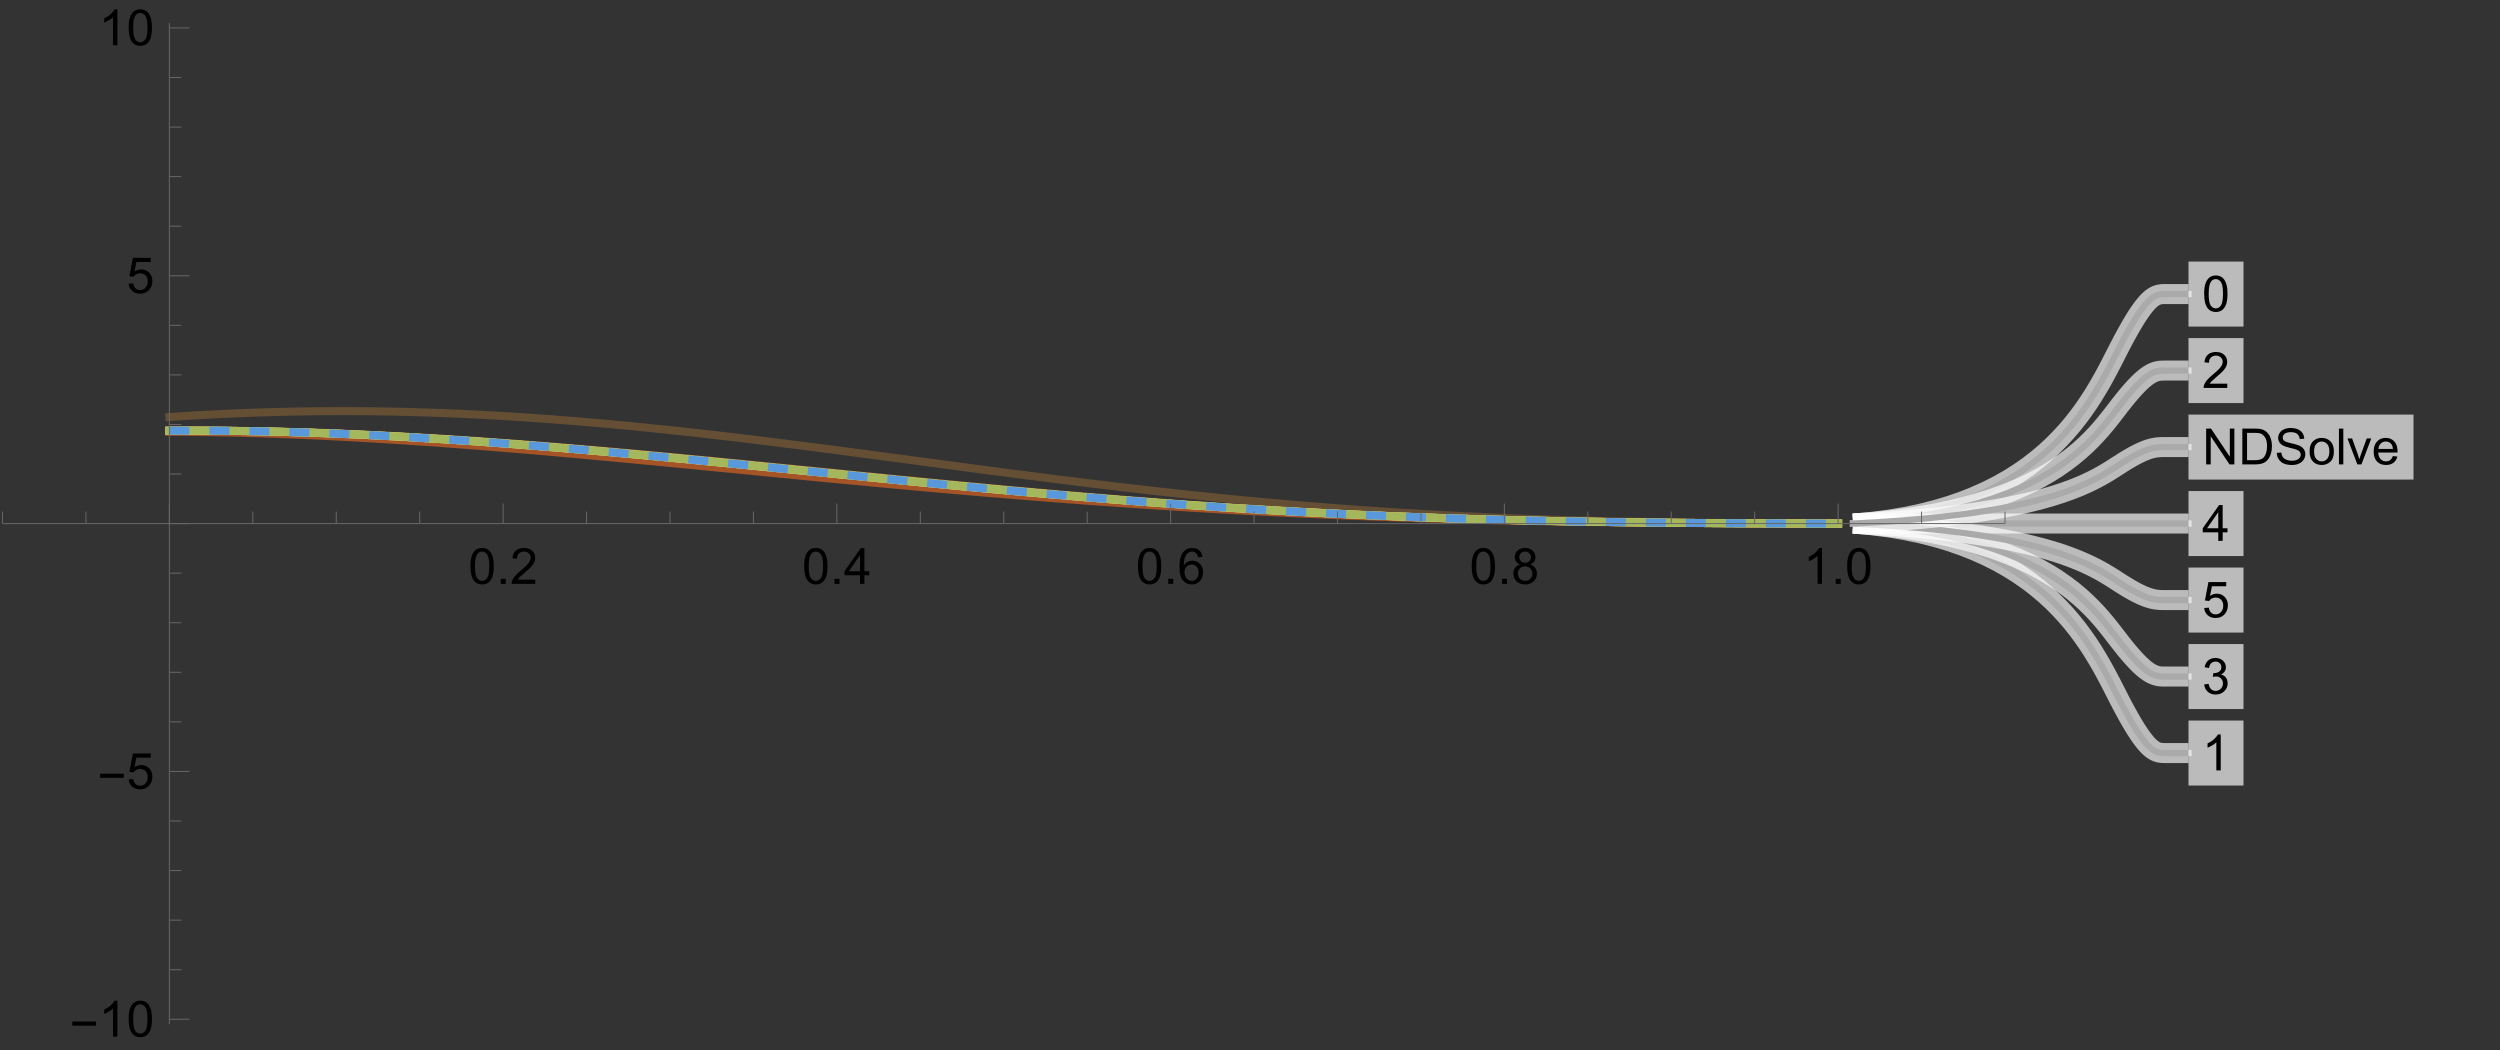 <?xml version="1.0" encoding="UTF-8"?>
<svg xmlns="http://www.w3.org/2000/svg" xmlns:xlink="http://www.w3.org/1999/xlink" width="500pt" height="210pt" viewBox="0 0 500 210" version="1.1">
<rect x="0" y="0" width="500" height="210" fill="#333333" stroke="none"/>
<defs>
<g>
<symbol overflow="visible" id="glyph0-0">
<path style="stroke:none;" d="M 1.25 0 L 1.25 -6.25 L 6.25 -6.25 L 6.25 0 Z M 1.406 -0.156 L 6.094 -0.156 L 6.094 -6.094 L 1.406 -6.094 Z M 1.406 -0.156 "/>
</symbol>
<symbol overflow="visible" id="glyph0-1">
<path style="stroke:none;" d="M 0.414 -3.531 C 0.41 -4.375 0.496 -5.055 0.676 -5.574 C 0.848 -6.086 1.109 -6.484 1.453 -6.766 C 1.797 -7.043 2.227 -7.184 2.75 -7.188 C 3.129 -7.184 3.465 -7.105 3.758 -6.953 C 4.047 -6.797 4.289 -6.574 4.477 -6.285 C 4.664 -5.992 4.812 -5.637 4.922 -5.223 C 5.027 -4.801 5.078 -4.238 5.082 -3.531 C 5.078 -2.688 4.992 -2.008 4.824 -1.496 C 4.648 -0.977 4.391 -0.578 4.051 -0.301 C 3.703 -0.02 3.27 0.117 2.75 0.121 C 2.055 0.117 1.516 -0.129 1.125 -0.621 C 0.648 -1.215 0.41 -2.184 0.414 -3.531 Z M 1.32 -3.531 C 1.316 -2.355 1.453 -1.574 1.73 -1.184 C 2.004 -0.793 2.344 -0.598 2.75 -0.602 C 3.148 -0.598 3.488 -0.793 3.766 -1.188 C 4.039 -1.574 4.176 -2.355 4.18 -3.531 C 4.176 -4.707 4.039 -5.488 3.766 -5.879 C 3.488 -6.262 3.145 -6.457 2.738 -6.461 C 2.332 -6.457 2.012 -6.285 1.773 -5.949 C 1.469 -5.508 1.316 -4.703 1.32 -3.531 Z M 1.32 -3.531 "/>
</symbol>
<symbol overflow="visible" id="glyph0-2">
<path style="stroke:none;" d="M 3.727 0 L 2.848 0 L 2.848 -5.602 C 2.637 -5.398 2.359 -5.195 2.016 -4.992 C 1.672 -4.789 1.363 -4.637 1.09 -4.543 L 1.09 -5.391 C 1.582 -5.621 2.012 -5.898 2.379 -6.23 C 2.746 -6.555 3.004 -6.875 3.16 -7.188 L 3.727 -7.188 Z M 3.727 0 "/>
</symbol>
<symbol overflow="visible" id="glyph0-3">
<path style="stroke:none;" d="M 5.035 -0.844 L 5.035 0 L 0.305 0 C 0.297 -0.211 0.328 -0.414 0.406 -0.609 C 0.523 -0.93 0.719 -1.246 0.984 -1.562 C 1.25 -1.871 1.633 -2.234 2.133 -2.648 C 2.91 -3.285 3.434 -3.789 3.711 -4.164 C 3.98 -4.535 4.117 -4.887 4.121 -5.219 C 4.117 -5.566 3.992 -5.859 3.746 -6.102 C 3.496 -6.336 3.172 -6.457 2.773 -6.461 C 2.348 -6.457 2.012 -6.328 1.758 -6.078 C 1.504 -5.82 1.375 -5.469 1.371 -5.023 L 0.469 -5.117 C 0.531 -5.789 0.762 -6.305 1.168 -6.656 C 1.566 -7.008 2.109 -7.184 2.793 -7.188 C 3.477 -7.184 4.02 -6.992 4.422 -6.617 C 4.82 -6.234 5.02 -5.762 5.023 -5.199 C 5.02 -4.91 4.961 -4.629 4.848 -4.355 C 4.727 -4.074 4.535 -3.785 4.266 -3.48 C 3.992 -3.176 3.539 -2.754 2.91 -2.223 C 2.383 -1.777 2.043 -1.477 1.895 -1.32 C 1.742 -1.16 1.621 -1.004 1.523 -0.844 Z M 5.035 -0.844 "/>
</symbol>
<symbol overflow="visible" id="glyph0-4">
<path style="stroke:none;" d="M 0.422 -1.891 L 1.301 -2.008 C 1.398 -1.508 1.566 -1.148 1.812 -0.93 C 2.055 -0.707 2.352 -0.598 2.699 -0.602 C 3.109 -0.598 3.457 -0.742 3.746 -1.031 C 4.027 -1.316 4.172 -1.668 4.176 -2.094 C 4.172 -2.492 4.039 -2.828 3.777 -3.094 C 3.512 -3.355 3.176 -3.484 2.773 -3.488 C 2.602 -3.484 2.395 -3.453 2.152 -3.391 L 2.25 -4.16 C 2.309 -4.152 2.355 -4.148 2.395 -4.152 C 2.766 -4.148 3.102 -4.246 3.402 -4.445 C 3.699 -4.637 3.848 -4.938 3.852 -5.348 C 3.848 -5.668 3.738 -5.934 3.523 -6.148 C 3.305 -6.355 3.023 -6.461 2.68 -6.465 C 2.336 -6.461 2.051 -6.355 1.824 -6.141 C 1.594 -5.926 1.449 -5.602 1.387 -5.176 L 0.508 -5.332 C 0.613 -5.918 0.855 -6.371 1.238 -6.699 C 1.617 -7.02 2.094 -7.184 2.66 -7.188 C 3.051 -7.184 3.41 -7.098 3.738 -6.934 C 4.066 -6.762 4.316 -6.535 4.496 -6.25 C 4.668 -5.957 4.758 -5.648 4.758 -5.328 C 4.758 -5.016 4.672 -4.734 4.508 -4.48 C 4.336 -4.227 4.09 -4.027 3.77 -3.879 C 4.191 -3.777 4.523 -3.574 4.758 -3.27 C 4.992 -2.961 5.109 -2.574 5.109 -2.113 C 5.109 -1.484 4.879 -0.953 4.426 -0.523 C 3.965 -0.086 3.391 0.129 2.695 0.129 C 2.066 0.129 1.543 -0.059 1.129 -0.434 C 0.711 -0.809 0.477 -1.293 0.422 -1.891 Z M 0.422 -1.891 "/>
</symbol>
<symbol overflow="visible" id="glyph0-5">
<path style="stroke:none;" d="M 3.234 0 L 3.234 -1.715 L 0.129 -1.715 L 0.129 -2.52 L 3.395 -7.16 L 4.113 -7.16 L 4.113 -2.52 L 5.078 -2.52 L 5.078 -1.715 L 4.113 -1.715 L 4.113 0 Z M 3.234 -2.52 L 3.234 -5.746 L 0.992 -2.52 Z M 3.234 -2.52 "/>
</symbol>
<symbol overflow="visible" id="glyph0-6">
<path style="stroke:none;" d="M 0.414 -1.875 L 1.34 -1.953 C 1.406 -1.5 1.562 -1.164 1.812 -0.941 C 2.059 -0.711 2.359 -0.598 2.715 -0.602 C 3.137 -0.598 3.496 -0.758 3.789 -1.078 C 4.082 -1.398 4.23 -1.82 4.23 -2.348 C 4.23 -2.848 4.086 -3.242 3.805 -3.535 C 3.52 -3.82 3.152 -3.965 2.699 -3.969 C 2.414 -3.965 2.16 -3.902 1.934 -3.777 C 1.707 -3.648 1.527 -3.48 1.398 -3.277 L 0.57 -3.383 L 1.266 -7.062 L 4.824 -7.062 L 4.824 -6.223 L 1.969 -6.223 L 1.582 -4.297 C 2.012 -4.594 2.461 -4.746 2.934 -4.746 C 3.555 -4.746 4.082 -4.527 4.516 -4.098 C 4.941 -3.66 5.156 -3.105 5.16 -2.426 C 5.156 -1.777 4.969 -1.215 4.594 -0.746 C 4.133 -0.168 3.504 0.117 2.715 0.121 C 2.059 0.117 1.527 -0.062 1.121 -0.426 C 0.707 -0.789 0.473 -1.273 0.414 -1.875 Z M 0.414 -1.875 "/>
</symbol>
<symbol overflow="visible" id="glyph0-7">
<path style="stroke:none;" d="M 0.762 0 L 0.762 -7.16 L 1.734 -7.16 L 5.492 -1.539 L 5.492 -7.16 L 6.402 -7.16 L 6.402 0 L 5.43 0 L 1.672 -5.625 L 1.672 0 Z M 0.762 0 "/>
</symbol>
<symbol overflow="visible" id="glyph0-8">
<path style="stroke:none;" d="M 0.773 0 L 0.773 -7.16 L 3.238 -7.16 C 3.793 -7.16 4.219 -7.125 4.512 -7.055 C 4.922 -6.961 5.27 -6.789 5.562 -6.543 C 5.938 -6.223 6.223 -5.816 6.41 -5.32 C 6.598 -4.82 6.691 -4.25 6.691 -3.617 C 6.691 -3.07 6.625 -2.59 6.5 -2.172 C 6.367 -1.75 6.207 -1.402 6.012 -1.129 C 5.812 -0.852 5.594 -0.637 5.359 -0.48 C 5.121 -0.324 4.836 -0.203 4.504 -0.121 C 4.168 -0.039 3.785 0 3.355 0 Z M 1.719 -0.844 L 3.246 -0.844 C 3.719 -0.844 4.09 -0.887 4.359 -0.977 C 4.625 -1.062 4.836 -1.188 5 -1.348 C 5.219 -1.57 5.395 -1.871 5.523 -2.254 C 5.648 -2.633 5.711 -3.094 5.715 -3.633 C 5.711 -4.383 5.59 -4.957 5.344 -5.359 C 5.098 -5.758 4.797 -6.027 4.449 -6.168 C 4.191 -6.262 3.785 -6.309 3.223 -6.312 L 1.719 -6.312 Z M 1.719 -0.844 "/>
</symbol>
<symbol overflow="visible" id="glyph0-9">
<path style="stroke:none;" d="M 0.449 -2.301 L 1.344 -2.379 C 1.383 -2.02 1.48 -1.723 1.637 -1.496 C 1.789 -1.262 2.031 -1.078 2.359 -0.938 C 2.684 -0.797 3.051 -0.727 3.457 -0.727 C 3.816 -0.727 4.133 -0.777 4.414 -0.887 C 4.688 -0.992 4.895 -1.141 5.031 -1.332 C 5.164 -1.516 5.23 -1.723 5.234 -1.945 C 5.23 -2.168 5.168 -2.363 5.039 -2.531 C 4.906 -2.699 4.691 -2.84 4.395 -2.953 C 4.199 -3.027 3.773 -3.141 3.117 -3.301 C 2.461 -3.457 2 -3.609 1.738 -3.75 C 1.395 -3.93 1.141 -4.152 0.973 -4.418 C 0.805 -4.684 0.719 -4.98 0.723 -5.309 C 0.719 -5.668 0.824 -6.004 1.031 -6.32 C 1.234 -6.633 1.531 -6.871 1.93 -7.035 C 2.32 -7.195 2.758 -7.277 3.242 -7.281 C 3.77 -7.277 4.238 -7.191 4.645 -7.023 C 5.047 -6.852 5.359 -6.602 5.582 -6.27 C 5.797 -5.938 5.914 -5.559 5.934 -5.141 L 5.023 -5.074 C 4.973 -5.527 4.809 -5.867 4.527 -6.098 C 4.242 -6.328 3.828 -6.445 3.281 -6.445 C 2.707 -6.445 2.289 -6.34 2.027 -6.129 C 1.766 -5.918 1.633 -5.664 1.637 -5.371 C 1.633 -5.109 1.727 -4.898 1.914 -4.738 C 2.094 -4.57 2.57 -4.398 3.34 -4.227 C 4.109 -4.047 4.637 -3.895 4.926 -3.77 C 5.34 -3.574 5.648 -3.332 5.848 -3.039 C 6.047 -2.742 6.145 -2.402 6.148 -2.023 C 6.145 -1.637 6.035 -1.277 5.82 -0.945 C 5.598 -0.605 5.285 -0.344 4.879 -0.16 C 4.469 0.027 4.008 0.117 3.5 0.121 C 2.852 0.117 2.309 0.027 1.871 -0.16 C 1.43 -0.348 1.086 -0.633 0.84 -1.012 C 0.59 -1.391 0.461 -1.82 0.449 -2.301 Z M 0.449 -2.301 "/>
</symbol>
<symbol overflow="visible" id="glyph0-10">
<path style="stroke:none;" d="M 0.332 -2.594 C 0.328 -3.551 0.594 -4.262 1.133 -4.727 C 1.574 -5.109 2.121 -5.301 2.766 -5.305 C 3.477 -5.301 4.059 -5.066 4.512 -4.602 C 4.965 -4.133 5.191 -3.488 5.191 -2.668 C 5.191 -1.996 5.09 -1.473 4.891 -1.09 C 4.688 -0.707 4.395 -0.41 4.016 -0.199 C 3.629 0.012 3.215 0.117 2.766 0.117 C 2.039 0.117 1.449 -0.113 1.004 -0.582 C 0.551 -1.043 0.328 -1.715 0.332 -2.594 Z M 1.234 -2.594 C 1.23 -1.926 1.375 -1.43 1.668 -1.102 C 1.957 -0.77 2.324 -0.602 2.766 -0.605 C 3.199 -0.602 3.559 -0.77 3.852 -1.102 C 4.141 -1.434 4.289 -1.938 4.289 -2.621 C 4.289 -3.262 4.141 -3.75 3.852 -4.078 C 3.555 -4.406 3.195 -4.57 2.766 -4.574 C 2.324 -4.57 1.957 -4.406 1.668 -4.082 C 1.375 -3.75 1.23 -3.254 1.234 -2.594 Z M 1.234 -2.594 "/>
</symbol>
<symbol overflow="visible" id="glyph0-11">
<path style="stroke:none;" d="M 0.641 0 L 0.641 -7.16 L 1.52 -7.16 L 1.52 0 Z M 0.641 0 "/>
</symbol>
<symbol overflow="visible" id="glyph0-12">
<path style="stroke:none;" d="M 2.102 0 L 0.129 -5.188 L 1.055 -5.188 L 2.168 -2.082 C 2.285 -1.742 2.395 -1.395 2.5 -1.035 C 2.574 -1.305 2.684 -1.633 2.828 -2.023 L 3.98 -5.188 L 4.883 -5.188 L 2.922 0 Z M 2.102 0 "/>
</symbol>
<symbol overflow="visible" id="glyph0-13">
<path style="stroke:none;" d="M 4.211 -1.672 L 5.117 -1.559 C 4.969 -1.027 4.703 -0.613 4.32 -0.32 C 3.93 -0.027 3.438 0.117 2.836 0.117 C 2.078 0.117 1.477 -0.113 1.031 -0.582 C 0.586 -1.047 0.363 -1.703 0.367 -2.551 C 0.363 -3.418 0.586 -4.098 1.039 -4.582 C 1.484 -5.062 2.07 -5.301 2.789 -5.305 C 3.48 -5.301 4.047 -5.066 4.488 -4.594 C 4.926 -4.121 5.145 -3.457 5.148 -2.602 C 5.145 -2.547 5.141 -2.469 5.141 -2.367 L 1.273 -2.367 C 1.305 -1.797 1.469 -1.359 1.758 -1.059 C 2.047 -0.754 2.406 -0.602 2.844 -0.605 C 3.16 -0.602 3.434 -0.688 3.664 -0.859 C 3.891 -1.027 4.074 -1.297 4.211 -1.672 Z M 1.324 -3.09 L 4.219 -3.09 C 4.18 -3.523 4.066 -3.852 3.887 -4.074 C 3.605 -4.41 3.242 -4.582 2.797 -4.582 C 2.391 -4.582 2.051 -4.445 1.777 -4.176 C 1.5 -3.902 1.352 -3.539 1.324 -3.09 Z M 1.324 -3.09 "/>
</symbol>
<symbol overflow="visible" id="glyph0-14">
<path style="stroke:none;" d="M 0.91 0 L 0.91 -1 L 1.91 -1 L 1.91 0 Z M 0.91 0 "/>
</symbol>
<symbol overflow="visible" id="glyph0-15">
<path style="stroke:none;" d="M 4.977 -5.406 L 4.102 -5.336 C 4.023 -5.68 3.91 -5.93 3.77 -6.09 C 3.527 -6.336 3.234 -6.461 2.891 -6.465 C 2.609 -6.461 2.363 -6.383 2.152 -6.23 C 1.871 -6.027 1.656 -5.734 1.5 -5.348 C 1.34 -4.957 1.254 -4.406 1.25 -3.691 C 1.457 -4.012 1.715 -4.25 2.023 -4.41 C 2.328 -4.562 2.652 -4.641 2.988 -4.645 C 3.574 -4.641 4.07 -4.426 4.484 -3.996 C 4.891 -3.566 5.098 -3.008 5.102 -2.324 C 5.098 -1.875 5 -1.457 4.812 -1.07 C 4.617 -0.684 4.352 -0.387 4.016 -0.184 C 3.672 0.02 3.289 0.117 2.863 0.121 C 2.125 0.117 1.527 -0.148 1.066 -0.688 C 0.605 -1.223 0.375 -2.113 0.375 -3.352 C 0.375 -4.734 0.629 -5.738 1.145 -6.367 C 1.586 -6.91 2.188 -7.184 2.945 -7.188 C 3.504 -7.184 3.965 -7.027 4.328 -6.715 C 4.684 -6.398 4.898 -5.961 4.977 -5.406 Z M 1.387 -2.32 C 1.383 -2.016 1.445 -1.723 1.578 -1.449 C 1.703 -1.168 1.883 -0.957 2.117 -0.816 C 2.344 -0.668 2.59 -0.598 2.848 -0.602 C 3.215 -0.598 3.531 -0.746 3.801 -1.051 C 4.066 -1.348 4.199 -1.754 4.203 -2.27 C 4.199 -2.762 4.07 -3.152 3.809 -3.438 C 3.543 -3.723 3.211 -3.867 2.812 -3.867 C 2.414 -3.867 2.074 -3.723 1.801 -3.438 C 1.52 -3.152 1.383 -2.781 1.387 -2.32 Z M 1.387 -2.32 "/>
</symbol>
<symbol overflow="visible" id="glyph0-16">
<path style="stroke:none;" d="M 1.77 -3.883 C 1.402 -4.012 1.129 -4.203 0.957 -4.453 C 0.777 -4.699 0.691 -4.996 0.695 -5.344 C 0.691 -5.863 0.879 -6.301 1.254 -6.656 C 1.629 -7.008 2.125 -7.184 2.75 -7.188 C 3.371 -7.184 3.875 -7 4.258 -6.641 C 4.637 -6.273 4.828 -5.832 4.828 -5.316 C 4.828 -4.98 4.738 -4.691 4.566 -4.449 C 4.391 -4.199 4.129 -4.012 3.773 -3.883 C 4.211 -3.738 4.543 -3.508 4.777 -3.188 C 5.004 -2.867 5.121 -2.484 5.121 -2.047 C 5.121 -1.43 4.902 -0.918 4.473 -0.504 C 4.035 -0.09 3.469 0.117 2.766 0.121 C 2.055 0.117 1.484 -0.09 1.055 -0.504 C 0.621 -0.922 0.402 -1.441 0.406 -2.07 C 0.402 -2.531 0.52 -2.922 0.758 -3.238 C 0.992 -3.551 1.332 -3.766 1.77 -3.883 Z M 1.594 -5.371 C 1.594 -5.031 1.699 -4.754 1.918 -4.539 C 2.133 -4.324 2.418 -4.219 2.77 -4.219 C 3.105 -4.219 3.383 -4.324 3.602 -4.539 C 3.816 -4.75 3.926 -5.012 3.926 -5.324 C 3.926 -5.641 3.812 -5.91 3.59 -6.133 C 3.367 -6.352 3.09 -6.461 2.758 -6.465 C 2.422 -6.461 2.145 -6.355 1.926 -6.141 C 1.703 -5.926 1.594 -5.668 1.594 -5.371 Z M 1.309 -2.066 C 1.305 -1.812 1.363 -1.57 1.484 -1.34 C 1.602 -1.102 1.781 -0.918 2.016 -0.793 C 2.25 -0.66 2.5 -0.598 2.773 -0.602 C 3.188 -0.598 3.535 -0.73 3.812 -1.004 C 4.082 -1.27 4.219 -1.613 4.223 -2.035 C 4.219 -2.457 4.078 -2.809 3.801 -3.086 C 3.516 -3.359 3.164 -3.496 2.746 -3.5 C 2.328 -3.496 1.984 -3.359 1.715 -3.09 C 1.441 -2.812 1.305 -2.473 1.309 -2.066 Z M 1.309 -2.066 "/>
</symbol>
<symbol overflow="visible" id="glyph1-0">
<path style="stroke:none;" d="M 0.625 0 L 0.625 -8 L 4.375 -8 L 4.375 0 Z M 1.25 -0.625 L 3.75 -0.625 L 3.75 -7.375 L 1.25 -7.375 Z M 1.25 -0.625 "/>
</symbol>
<symbol overflow="visible" id="glyph1-1">
<path style="stroke:none;" d="M 5.289 -2.191 L 0.551 -2.191 L 0.551 -3.012 L 5.289 -3.012 Z M 5.289 -2.191 "/>
</symbol>
</g>
</defs>
<g id="surface216">
<path style="fill:none;stroke-width:1.6;stroke-linecap:square;stroke-linejoin:miter;stroke:rgb(39.681%,31.014%,20.41%);stroke-opacity:1;stroke-miterlimit:3.25;" d="M 33.875 83.406 L 34.078 83.391 L 34.285 83.375 L 34.695 83.348 L 35.512 83.297 L 37.152 83.191 L 37.254 83.188 L 37.355 83.18 L 37.559 83.168 L 37.969 83.141 L 38.789 83.094 L 40.426 83 L 40.535 82.992 L 40.648 82.988 L 40.871 82.977 L 41.312 82.953 L 42.203 82.906 L 43.977 82.816 L 44.09 82.812 L 44.199 82.805 L 44.422 82.793 L 44.863 82.773 L 45.754 82.734 L 47.527 82.656 L 47.633 82.652 L 47.734 82.648 L 48.355 82.625 L 49.188 82.59 L 50.844 82.531 L 50.949 82.527 L 51.051 82.523 L 51.258 82.516 L 51.672 82.504 L 52.5 82.477 L 54.16 82.426 L 54.262 82.422 L 54.363 82.422 L 54.566 82.414 L 54.973 82.402 L 55.785 82.383 L 55.887 82.379 L 55.988 82.379 L 56.191 82.375 L 56.598 82.363 L 57.41 82.344 L 57.512 82.344 L 57.613 82.34 L 59.035 82.312 L 59.137 82.312 L 59.238 82.309 L 59.848 82.297 L 60.66 82.285 L 60.77 82.285 L 60.883 82.281 L 61.102 82.277 L 61.543 82.273 L 61.652 82.27 L 61.762 82.27 L 61.984 82.266 L 62.426 82.262 L 62.535 82.262 L 62.645 82.258 L 62.863 82.258 L 63.305 82.25 L 63.527 82.25 L 63.746 82.246 L 64.188 82.242 L 64.406 82.242 L 64.629 82.238 L 65.07 82.238 L 65.18 82.234 L 65.73 82.234 L 65.949 82.23 L 66.613 82.23 L 66.832 82.227 L 69.977 82.227 L 70.18 82.23 L 71.004 82.23 L 71.105 82.234 L 71.414 82.234 L 71.828 82.238 L 72.238 82.238 L 72.648 82.242 L 72.754 82.242 L 72.855 82.246 L 73.062 82.246 L 73.473 82.25 L 74.297 82.258 L 74.406 82.262 L 74.52 82.262 L 74.742 82.266 L 75.188 82.27 L 76.078 82.281 L 76.191 82.285 L 76.301 82.285 L 76.969 82.297 L 77.863 82.312 L 77.973 82.312 L 78.086 82.316 L 78.754 82.328 L 79.645 82.348 L 81.43 82.391 L 81.539 82.391 L 81.867 82.402 L 82.305 82.41 L 83.18 82.438 L 84.93 82.488 L 85.367 82.504 L 85.805 82.516 L 88.43 82.609 L 88.531 82.613 L 88.637 82.617 L 89.246 82.641 L 90.062 82.676 L 91.695 82.742 L 94.961 82.895 L 95.074 82.902 L 95.184 82.906 L 95.406 82.918 L 95.848 82.941 L 96.734 82.984 L 98.504 83.082 L 102.047 83.289 L 102.148 83.297 L 102.254 83.301 L 102.461 83.316 L 102.871 83.34 L 103.699 83.395 L 105.352 83.5 L 108.66 83.73 L 115.141 84.23 L 122.176 84.844 L 128.738 85.473 L 135.852 86.215 L 142.836 86.996 L 149.348 87.766 L 156.41 88.637 L 163.004 89.477 L 170.148 90.41 L 177.164 91.344 L 183.707 92.219 L 190.805 93.168 L 197.426 94.051 L 203.922 94.902 L 210.965 95.805 L 217.539 96.625 L 224.668 97.48 L 231.66 98.281 L 238.188 98.992 L 245.262 99.719 L 251.867 100.352 L 258.344 100.926 L 265.371 101.5 L 271.926 101.988 L 279.031 102.461 L 285.668 102.855 L 292.172 103.199 L 299.23 103.52 L 305.816 103.777 L 305.93 103.781 L 306.039 103.785 L 306.707 103.809 L 307.602 103.84 L 309.387 103.898 L 312.953 104.012 L 313.062 104.012 L 313.391 104.023 L 313.828 104.035 L 314.707 104.062 L 316.457 104.109 L 319.961 104.199 L 320.062 104.199 L 320.164 104.203 L 320.371 104.207 L 320.777 104.219 L 321.594 104.238 L 323.23 104.273 L 323.332 104.273 L 323.434 104.277 L 323.637 104.281 L 324.047 104.289 L 324.863 104.309 L 326.496 104.34 L 326.609 104.344 L 326.719 104.344 L 326.941 104.348 L 327.383 104.355 L 328.27 104.375 L 330.043 104.406 L 330.152 104.406 L 330.262 104.41 L 330.484 104.414 L 330.926 104.418 L 331.812 104.434 L 333.586 104.461 L 333.688 104.465 L 333.793 104.465 L 334 104.469 L 334.41 104.473 L 336.895 104.508 L 336.996 104.508 L 337.102 104.512 L 337.309 104.512 L 337.719 104.52 L 338.547 104.527 L 340.203 104.547 L 340.305 104.551 L 340.605 104.551 L 341.012 104.559 L 341.824 104.566 L 343.445 104.582 L 343.547 104.582 L 343.648 104.586 L 343.852 104.586 L 344.258 104.59 L 345.066 104.598 L 346.688 104.613 L 347.129 104.613 L 347.57 104.617 L 348.449 104.625 L 350.207 104.637 L 350.316 104.641 L 350.648 104.641 L 351.086 104.645 L 351.969 104.648 L 353.727 104.66 L 354.137 104.66 L 354.547 104.664 L 355.367 104.668 L 357.012 104.676 L 357.215 104.676 L 357.422 104.68 L 357.832 104.68 L 360.293 104.691 L 361.211 104.691 L 362.125 104.695 L 362.586 104.695 L 363.043 104.699 L 363.961 104.699 L 364.074 104.703 L 364.875 104.703 L 365.793 104.707 L 367.281 104.707 L 367.395 104.711 L 367.625 104.711 "/>
<path style="fill:none;stroke-width:1.6;stroke-linecap:square;stroke-linejoin:miter;stroke:rgb(64.274%,33.057%,15.407%);stroke-opacity:1;stroke-miterlimit:3.25;" d="M 33.875 86.355 L 34.488 86.355 L 34.695 86.359 L 35.102 86.359 L 35.512 86.363 L 35.922 86.363 L 36.332 86.367 L 36.535 86.367 L 36.742 86.371 L 37.152 86.375 L 37.355 86.375 L 37.559 86.379 L 38.789 86.391 L 38.992 86.391 L 39.199 86.395 L 39.605 86.398 L 40.426 86.41 L 40.535 86.41 L 40.648 86.414 L 40.871 86.418 L 41.312 86.422 L 42.203 86.438 L 42.312 86.438 L 42.422 86.441 L 43.09 86.453 L 43.977 86.469 L 44.09 86.473 L 44.199 86.473 L 44.422 86.477 L 44.863 86.484 L 45.754 86.504 L 47.527 86.547 L 47.633 86.547 L 47.734 86.551 L 47.941 86.555 L 48.355 86.566 L 49.188 86.59 L 50.844 86.637 L 50.949 86.637 L 51.051 86.641 L 51.258 86.648 L 52.5 86.684 L 54.16 86.738 L 54.566 86.754 L 54.973 86.766 L 55.785 86.797 L 57.41 86.855 L 60.66 86.988 L 60.77 86.992 L 60.883 86.996 L 61.102 87.008 L 62.426 87.066 L 64.188 87.145 L 67.715 87.32 L 74.297 87.684 L 81.43 88.129 L 88.43 88.613 L 94.961 89.109 L 102.047 89.68 L 108.66 90.242 L 115.141 90.82 L 122.176 91.469 L 128.738 92.09 L 135.852 92.773 L 142.836 93.453 L 149.348 94.09 L 156.41 94.781 L 163.004 95.422 L 170.148 96.105 L 177.164 96.762 L 183.707 97.363 L 190.805 97.992 L 197.426 98.562 L 203.922 99.102 L 210.965 99.66 L 217.539 100.156 L 224.668 100.664 L 231.66 101.129 L 238.188 101.539 L 245.262 101.949 L 251.867 102.305 L 258.344 102.625 L 265.371 102.941 L 271.926 103.207 L 279.031 103.469 L 285.668 103.684 L 292.172 103.867 L 299.23 104.043 L 305.816 104.184 L 305.93 104.188 L 306.039 104.188 L 306.262 104.191 L 306.707 104.203 L 307.602 104.219 L 309.387 104.25 L 312.953 104.312 L 313.062 104.316 L 313.172 104.316 L 313.828 104.328 L 314.707 104.34 L 316.457 104.367 L 319.961 104.418 L 320.164 104.418 L 320.371 104.422 L 320.777 104.43 L 321.594 104.438 L 323.23 104.461 L 326.496 104.496 L 326.609 104.496 L 326.719 104.5 L 326.941 104.5 L 327.383 104.508 L 328.27 104.516 L 330.043 104.535 L 330.262 104.535 L 330.484 104.539 L 330.926 104.543 L 333.586 104.566 L 333.793 104.566 L 334 104.57 L 334.41 104.574 L 335.238 104.578 L 336.895 104.594 L 337.309 104.594 L 337.719 104.598 L 338.547 104.605 L 340.203 104.617 L 340.605 104.617 L 341.012 104.621 L 341.824 104.625 L 343.445 104.637 L 343.852 104.637 L 344.258 104.641 L 345.066 104.645 L 346.688 104.652 L 346.91 104.652 L 347.129 104.656 L 347.57 104.656 L 350.207 104.668 L 350.426 104.668 L 350.648 104.672 L 351.086 104.672 L 351.969 104.676 L 353.727 104.684 L 354.547 104.684 L 355.367 104.688 L 357.012 104.691 L 357.422 104.691 L 357.832 104.695 L 358.652 104.695 L 360.293 104.699 L 360.754 104.699 L 361.211 104.703 L 362.586 104.703 L 363.043 104.707 L 364.875 104.707 L 365.793 104.711 L 367.625 104.711 "/>
<path style="fill:none;stroke-width:1.6;stroke-linecap:square;stroke-linejoin:miter;stroke:rgb(72.673%,53.814%,31.592%);stroke-opacity:1;stroke-miterlimit:3.25;" d="M 33.875 86.129 L 33.977 86.129 L 34.078 86.125 L 34.285 86.125 L 34.695 86.121 L 35.102 86.121 L 35.512 86.117 L 36.125 86.117 L 36.332 86.113 L 40.871 86.113 L 40.98 86.117 L 41.758 86.117 L 42.203 86.121 L 42.422 86.121 L 42.645 86.125 L 43.199 86.125 L 43.312 86.129 L 43.535 86.129 L 43.977 86.133 L 44.199 86.133 L 44.422 86.137 L 44.863 86.141 L 45.086 86.141 L 45.309 86.145 L 45.754 86.148 L 45.863 86.148 L 45.973 86.152 L 46.195 86.152 L 46.641 86.156 L 47.527 86.168 L 47.633 86.172 L 47.734 86.172 L 47.941 86.176 L 48.355 86.18 L 49.188 86.191 L 49.289 86.191 L 49.395 86.195 L 49.602 86.199 L 50.016 86.203 L 50.844 86.219 L 50.949 86.219 L 51.051 86.223 L 52.5 86.25 L 54.16 86.285 L 54.262 86.285 L 54.363 86.289 L 54.973 86.301 L 55.785 86.32 L 57.41 86.363 L 57.512 86.363 L 57.613 86.367 L 57.816 86.371 L 60.66 86.453 L 60.77 86.457 L 60.883 86.461 L 61.102 86.465 L 61.543 86.48 L 62.426 86.508 L 64.188 86.566 L 67.715 86.699 L 67.918 86.707 L 68.125 86.715 L 68.535 86.73 L 69.359 86.766 L 71.004 86.832 L 74.297 86.98 L 81.43 87.344 L 88.43 87.75 L 94.961 88.176 L 102.047 88.68 L 108.66 89.188 L 115.141 89.719 L 122.176 90.32 L 128.738 90.91 L 135.852 91.574 L 142.836 92.242 L 149.348 92.879 L 156.41 93.578 L 163.004 94.234 L 170.148 94.949 L 177.164 95.645 L 183.707 96.285 L 190.805 96.969 L 197.426 97.594 L 203.922 98.191 L 210.965 98.816 L 217.539 99.375 L 224.668 99.957 L 231.66 100.492 L 238.188 100.969 L 245.262 101.449 L 251.867 101.863 L 258.344 102.242 L 265.371 102.617 L 271.926 102.934 L 279.031 103.242 L 285.668 103.5 L 292.172 103.719 L 299.23 103.93 L 305.816 104.094 L 305.93 104.098 L 306.039 104.102 L 306.262 104.105 L 306.707 104.117 L 307.602 104.137 L 309.387 104.176 L 312.953 104.246 L 313.172 104.254 L 313.828 104.266 L 314.707 104.281 L 316.457 104.312 L 319.961 104.371 L 320.062 104.371 L 320.164 104.375 L 320.371 104.379 L 320.777 104.383 L 321.594 104.395 L 323.23 104.422 L 323.434 104.422 L 323.637 104.426 L 324.047 104.43 L 326.496 104.465 L 326.609 104.465 L 326.719 104.469 L 326.941 104.469 L 327.383 104.477 L 328.27 104.488 L 330.043 104.508 L 330.262 104.508 L 330.484 104.512 L 330.926 104.516 L 331.812 104.527 L 333.586 104.543 L 333.688 104.547 L 334 104.547 L 334.41 104.551 L 336.895 104.574 L 336.996 104.578 L 337.309 104.578 L 337.719 104.582 L 338.547 104.59 L 340.203 104.602 L 340.305 104.602 L 340.406 104.605 L 340.605 104.605 L 341.012 104.609 L 341.824 104.613 L 343.445 104.625 L 343.648 104.625 L 343.852 104.629 L 344.258 104.629 L 345.066 104.637 L 346.688 104.645 L 346.91 104.645 L 347.129 104.648 L 347.57 104.648 L 348.449 104.652 L 350.207 104.664 L 350.648 104.664 L 351.086 104.668 L 351.969 104.672 L 353.727 104.676 L 353.828 104.68 L 354.547 104.68 L 355.367 104.684 L 357.012 104.688 L 357.113 104.688 L 357.215 104.691 L 357.832 104.691 L 358.652 104.695 L 360.293 104.699 L 361.211 104.699 L 362.125 104.703 L 363.043 104.703 L 363.961 104.707 L 364.875 104.707 L 365.793 104.711 L 367.625 104.711 "/>
<path style="fill:none;stroke-width:1.6;stroke-linecap:square;stroke-linejoin:miter;stroke:rgb(81.788%,72.609%,42.699%);stroke-opacity:1;stroke-miterlimit:3.25;" d="M 33.875 86.141 L 34.078 86.141 L 34.285 86.137 L 34.898 86.137 L 35.102 86.133 L 36.023 86.133 L 36.125 86.129 L 39.812 86.129 L 40.016 86.133 L 40.871 86.133 L 40.98 86.137 L 41.535 86.137 L 41.758 86.141 L 42.312 86.141 L 42.422 86.145 L 42.645 86.145 L 43.09 86.148 L 43.977 86.156 L 44.199 86.156 L 44.422 86.16 L 44.863 86.164 L 45.754 86.172 L 45.863 86.176 L 45.973 86.176 L 46.195 86.18 L 46.641 86.184 L 47.527 86.195 L 47.633 86.195 L 47.734 86.199 L 47.941 86.203 L 48.355 86.207 L 49.188 86.219 L 49.289 86.223 L 49.395 86.223 L 50.844 86.25 L 50.949 86.25 L 51.051 86.254 L 52.5 86.281 L 54.16 86.316 L 54.363 86.324 L 54.973 86.336 L 55.785 86.359 L 57.41 86.402 L 57.512 86.402 L 57.613 86.406 L 57.816 86.41 L 59.035 86.445 L 60.66 86.496 L 60.77 86.5 L 60.883 86.504 L 61.102 86.512 L 61.543 86.523 L 62.426 86.555 L 64.188 86.617 L 67.715 86.75 L 67.816 86.758 L 67.918 86.762 L 68.125 86.77 L 68.535 86.785 L 69.359 86.82 L 71.004 86.891 L 74.297 87.047 L 81.43 87.418 L 88.43 87.84 L 94.961 88.273 L 102.047 88.789 L 108.66 89.305 L 115.141 89.844 L 122.176 90.457 L 128.738 91.055 L 135.852 91.723 L 142.836 92.398 L 149.348 93.035 L 156.41 93.738 L 163.004 94.395 L 170.148 95.105 L 177.164 95.801 L 183.707 96.438 L 190.805 97.117 L 197.426 97.734 L 203.922 98.324 L 210.965 98.941 L 217.539 99.492 L 224.668 100.062 L 231.66 100.59 L 238.188 101.055 L 245.262 101.523 L 251.867 101.93 L 258.344 102.301 L 265.371 102.664 L 271.926 102.977 L 279.031 103.277 L 285.668 103.527 L 292.172 103.742 L 299.23 103.945 L 305.816 104.109 L 305.93 104.109 L 306.039 104.113 L 306.262 104.117 L 306.707 104.129 L 307.602 104.148 L 309.387 104.188 L 312.953 104.258 L 313.062 104.258 L 313.172 104.262 L 313.828 104.273 L 314.707 104.289 L 316.457 104.32 L 319.961 104.379 L 320.164 104.379 L 320.371 104.383 L 320.777 104.391 L 321.594 104.402 L 323.23 104.426 L 323.332 104.426 L 323.434 104.43 L 323.637 104.43 L 324.047 104.438 L 324.863 104.449 L 326.496 104.469 L 326.609 104.469 L 326.719 104.473 L 326.941 104.473 L 327.383 104.48 L 328.27 104.492 L 330.043 104.512 L 330.262 104.512 L 330.484 104.516 L 330.926 104.52 L 331.812 104.531 L 333.586 104.547 L 333.688 104.547 L 333.793 104.551 L 334 104.551 L 334.41 104.555 L 336.895 104.578 L 337.102 104.578 L 337.309 104.582 L 337.719 104.586 L 338.547 104.59 L 340.203 104.605 L 340.605 104.605 L 341.824 104.617 L 343.445 104.625 L 343.547 104.629 L 343.852 104.629 L 344.258 104.633 L 345.066 104.637 L 346.688 104.645 L 346.797 104.645 L 346.91 104.648 L 347.129 104.648 L 347.57 104.652 L 350.207 104.664 L 350.648 104.664 L 351.086 104.668 L 351.969 104.672 L 353.727 104.68 L 354.547 104.68 L 355.367 104.684 L 357.012 104.688 L 357.113 104.691 L 357.832 104.691 L 358.652 104.695 L 360.293 104.699 L 361.211 104.699 L 362.125 104.703 L 363.043 104.703 L 363.961 104.707 L 364.875 104.707 L 365.793 104.711 L 367.625 104.711 "/>
<path style="fill:none;stroke-width:1.6;stroke-linecap:square;stroke-linejoin:miter;stroke:rgb(83.197%,81.054%,37.285%);stroke-opacity:1;stroke-miterlimit:3.25;" d="M 33.875 86.141 L 34.078 86.141 L 34.285 86.137 L 34.797 86.137 L 34.898 86.133 L 35.719 86.133 L 35.922 86.129 L 40.117 86.129 L 40.223 86.133 L 41.094 86.133 L 41.312 86.137 L 41.758 86.137 L 42.203 86.141 L 42.422 86.141 L 42.645 86.145 L 43.09 86.145 L 43.977 86.152 L 44.09 86.156 L 44.422 86.156 L 44.863 86.16 L 45.754 86.172 L 45.863 86.172 L 45.973 86.176 L 46.195 86.176 L 46.641 86.184 L 47.527 86.195 L 47.734 86.195 L 48.355 86.207 L 49.188 86.219 L 49.289 86.219 L 49.395 86.223 L 50.016 86.234 L 50.844 86.246 L 50.949 86.25 L 51.051 86.25 L 51.672 86.262 L 52.5 86.281 L 54.16 86.316 L 54.262 86.32 L 54.363 86.32 L 54.566 86.324 L 54.973 86.336 L 55.785 86.355 L 57.41 86.398 L 57.512 86.402 L 57.613 86.402 L 57.816 86.41 L 60.66 86.492 L 60.77 86.496 L 60.883 86.5 L 61.102 86.508 L 61.543 86.523 L 62.426 86.551 L 64.188 86.613 L 67.715 86.75 L 67.918 86.758 L 68.125 86.766 L 68.535 86.781 L 69.359 86.816 L 71.004 86.887 L 74.297 87.039 L 81.43 87.414 L 88.43 87.832 L 94.961 88.266 L 102.047 88.781 L 108.66 89.297 L 115.141 89.832 L 122.176 90.445 L 128.738 91.043 L 135.852 91.711 L 142.836 92.383 L 149.348 93.02 L 156.41 93.723 L 163.004 94.379 L 170.148 95.09 L 177.164 95.785 L 183.707 96.422 L 190.805 97.102 L 197.426 97.719 L 203.922 98.309 L 210.965 98.926 L 217.539 99.48 L 224.668 100.051 L 231.66 100.578 L 238.188 101.043 L 245.262 101.516 L 251.867 101.922 L 258.344 102.293 L 265.371 102.66 L 271.926 102.969 L 279.031 103.273 L 285.668 103.523 L 292.172 103.738 L 299.23 103.945 L 305.816 104.105 L 305.93 104.109 L 306.039 104.113 L 306.262 104.117 L 306.707 104.129 L 307.602 104.148 L 309.387 104.184 L 312.953 104.258 L 313.062 104.258 L 313.172 104.262 L 313.828 104.273 L 314.707 104.289 L 316.457 104.32 L 319.961 104.375 L 320.062 104.379 L 320.164 104.379 L 320.371 104.383 L 320.777 104.391 L 321.594 104.402 L 323.23 104.426 L 323.332 104.426 L 323.434 104.43 L 323.637 104.43 L 324.047 104.438 L 324.863 104.445 L 326.496 104.469 L 326.609 104.469 L 326.719 104.473 L 326.941 104.473 L 327.383 104.48 L 328.27 104.488 L 330.043 104.512 L 330.262 104.512 L 330.484 104.516 L 330.926 104.52 L 331.812 104.531 L 333.586 104.547 L 333.688 104.547 L 333.793 104.551 L 334 104.551 L 334.41 104.555 L 336.895 104.578 L 337.102 104.578 L 337.309 104.582 L 337.719 104.586 L 338.547 104.59 L 340.203 104.605 L 340.605 104.605 L 341.824 104.617 L 343.445 104.625 L 343.547 104.625 L 343.648 104.629 L 343.852 104.629 L 344.258 104.633 L 345.066 104.637 L 346.688 104.645 L 346.797 104.645 L 346.91 104.648 L 347.57 104.648 L 348.449 104.656 L 350.207 104.664 L 350.648 104.664 L 351.086 104.668 L 351.969 104.672 L 353.727 104.68 L 354.547 104.68 L 355.367 104.684 L 357.012 104.688 L 357.113 104.691 L 357.832 104.691 L 358.652 104.695 L 360.293 104.699 L 361.211 104.699 L 362.125 104.703 L 363.043 104.703 L 363.961 104.707 L 364.875 104.707 L 365.793 104.711 L 367.625 104.711 "/>
<path style="fill:none;stroke-width:1.6;stroke-linecap:square;stroke-linejoin:miter;stroke:rgb(64.199%,71.832%,36.69%);stroke-opacity:1;stroke-miterlimit:3.25;" d="M 33.875 86.141 L 34.078 86.141 L 34.285 86.137 L 34.797 86.137 L 34.898 86.133 L 35.719 86.133 L 35.922 86.129 L 40.117 86.129 L 40.223 86.133 L 41.094 86.133 L 41.312 86.137 L 41.758 86.137 L 42.203 86.141 L 42.422 86.141 L 42.645 86.145 L 43.09 86.148 L 43.977 86.152 L 44.09 86.156 L 44.422 86.156 L 44.863 86.16 L 45.754 86.172 L 45.863 86.172 L 45.973 86.176 L 46.195 86.176 L 46.641 86.184 L 47.527 86.195 L 47.734 86.195 L 48.355 86.207 L 49.188 86.219 L 49.289 86.219 L 49.395 86.223 L 50.016 86.234 L 50.844 86.246 L 50.949 86.25 L 51.051 86.25 L 51.672 86.262 L 52.5 86.281 L 54.16 86.316 L 54.262 86.32 L 54.363 86.32 L 54.566 86.324 L 54.973 86.336 L 55.785 86.355 L 57.41 86.398 L 57.512 86.402 L 57.613 86.402 L 57.816 86.41 L 60.66 86.492 L 60.77 86.496 L 60.883 86.5 L 61.102 86.508 L 61.543 86.523 L 62.426 86.551 L 64.188 86.613 L 67.715 86.75 L 67.918 86.758 L 68.125 86.766 L 68.535 86.781 L 69.359 86.816 L 71.004 86.887 L 74.297 87.039 L 81.43 87.414 L 88.43 87.832 L 94.961 88.266 L 102.047 88.781 L 108.66 89.297 L 115.141 89.836 L 122.176 90.445 L 128.738 91.043 L 135.852 91.711 L 142.836 92.383 L 149.348 93.023 L 156.41 93.723 L 163.004 94.379 L 170.148 95.09 L 177.164 95.785 L 183.707 96.422 L 190.805 97.102 L 197.426 97.723 L 203.922 98.312 L 210.965 98.926 L 217.539 99.48 L 224.668 100.051 L 231.66 100.578 L 238.188 101.043 L 245.262 101.516 L 251.867 101.922 L 258.344 102.293 L 265.371 102.66 L 271.926 102.969 L 279.031 103.273 L 285.668 103.523 L 292.172 103.738 L 299.23 103.945 L 305.816 104.105 L 305.93 104.109 L 306.039 104.113 L 306.262 104.117 L 306.707 104.129 L 307.602 104.148 L 309.387 104.184 L 312.953 104.258 L 313.062 104.258 L 313.172 104.262 L 313.828 104.273 L 314.707 104.289 L 316.457 104.32 L 319.961 104.375 L 320.062 104.379 L 320.164 104.379 L 320.371 104.383 L 320.777 104.391 L 321.594 104.402 L 323.23 104.426 L 323.332 104.426 L 323.434 104.43 L 323.637 104.43 L 324.047 104.438 L 324.863 104.449 L 326.496 104.469 L 326.609 104.469 L 326.719 104.473 L 326.941 104.473 L 327.383 104.48 L 328.27 104.488 L 330.043 104.512 L 330.262 104.512 L 330.484 104.516 L 330.926 104.52 L 331.812 104.531 L 333.586 104.547 L 333.688 104.547 L 333.793 104.551 L 334 104.551 L 334.41 104.555 L 336.895 104.578 L 337.102 104.578 L 337.309 104.582 L 337.719 104.586 L 338.547 104.59 L 340.203 104.605 L 340.605 104.605 L 341.824 104.617 L 343.445 104.625 L 343.547 104.625 L 343.648 104.629 L 343.852 104.629 L 344.258 104.633 L 345.066 104.637 L 346.688 104.645 L 346.797 104.645 L 346.91 104.648 L 347.57 104.648 L 348.449 104.656 L 350.207 104.664 L 350.648 104.664 L 351.086 104.668 L 351.969 104.672 L 353.727 104.68 L 354.547 104.68 L 355.367 104.684 L 357.012 104.688 L 357.113 104.691 L 357.832 104.691 L 358.652 104.695 L 360.293 104.699 L 361.211 104.699 L 362.125 104.703 L 363.043 104.703 L 363.961 104.707 L 364.875 104.707 L 365.793 104.711 L 367.625 104.711 "/>
<path style="fill:none;stroke-width:1.6;stroke-linecap:butt;stroke-linejoin:miter;stroke:rgb(35.082%,59.518%,85.374%);stroke-opacity:1;stroke-dasharray:4,4;stroke-miterlimit:3.25;" d="M 33.875 86.141 L 34.078 86.141 L 34.285 86.137 L 34.797 86.137 L 34.898 86.133 L 35.719 86.133 L 35.922 86.129 L 40.117 86.129 L 40.223 86.133 L 41.094 86.133 L 41.312 86.137 L 41.758 86.137 L 42.203 86.141 L 42.422 86.141 L 42.645 86.145 L 43.09 86.148 L 43.977 86.152 L 44.09 86.156 L 44.422 86.156 L 44.863 86.164 L 45.754 86.172 L 45.863 86.172 L 45.973 86.176 L 46.195 86.176 L 46.641 86.184 L 47.527 86.195 L 47.734 86.195 L 48.355 86.207 L 49.188 86.219 L 49.289 86.219 L 49.395 86.223 L 50.016 86.234 L 50.844 86.246 L 50.949 86.25 L 51.051 86.25 L 51.672 86.262 L 52.5 86.281 L 54.16 86.316 L 54.262 86.32 L 54.363 86.32 L 54.566 86.324 L 54.973 86.336 L 55.785 86.355 L 57.41 86.398 L 57.512 86.402 L 57.613 86.402 L 57.816 86.41 L 60.66 86.492 L 60.77 86.496 L 60.883 86.5 L 61.102 86.508 L 61.543 86.523 L 62.426 86.551 L 64.188 86.613 L 67.715 86.75 L 67.918 86.758 L 68.125 86.766 L 68.535 86.781 L 69.359 86.816 L 71.004 86.887 L 74.297 87.039 L 81.43 87.414 L 88.43 87.832 L 94.961 88.266 L 102.047 88.781 L 108.66 89.297 L 115.141 89.836 L 122.176 90.445 L 128.738 91.043 L 135.852 91.711 L 142.836 92.383 L 149.348 93.023 L 156.41 93.723 L 163.004 94.379 L 170.148 95.09 L 177.164 95.785 L 183.707 96.422 L 190.805 97.102 L 197.426 97.723 L 203.922 98.309 L 210.965 98.926 L 217.539 99.48 L 224.668 100.051 L 231.66 100.578 L 238.188 101.043 L 245.262 101.516 L 251.867 101.922 L 258.344 102.293 L 265.371 102.66 L 271.926 102.969 L 279.031 103.273 L 285.668 103.523 L 292.172 103.738 L 299.23 103.945 L 305.816 104.105 L 305.93 104.109 L 306.039 104.113 L 306.262 104.117 L 306.707 104.129 L 307.602 104.148 L 309.387 104.184 L 312.953 104.258 L 313.062 104.258 L 313.172 104.262 L 313.828 104.273 L 314.707 104.289 L 316.457 104.32 L 319.961 104.375 L 320.062 104.379 L 320.164 104.379 L 320.371 104.383 L 320.777 104.391 L 321.594 104.402 L 323.23 104.426 L 323.332 104.426 L 323.434 104.43 L 323.637 104.43 L 324.047 104.438 L 324.863 104.449 L 326.496 104.469 L 326.609 104.469 L 326.719 104.473 L 326.941 104.473 L 327.383 104.48 L 328.27 104.488 L 330.043 104.512 L 330.262 104.512 L 330.484 104.516 L 330.926 104.52 L 331.812 104.531 L 333.586 104.547 L 333.688 104.547 L 333.793 104.551 L 334 104.551 L 334.41 104.555 L 336.895 104.578 L 337.102 104.578 L 337.309 104.582 L 337.719 104.586 L 338.547 104.59 L 340.203 104.605 L 340.605 104.605 L 341.824 104.617 L 343.445 104.625 L 343.547 104.625 L 343.648 104.629 L 343.852 104.629 L 344.258 104.633 L 345.066 104.637 L 346.688 104.645 L 346.797 104.645 L 346.91 104.648 L 347.57 104.648 L 348.449 104.656 L 350.207 104.664 L 350.648 104.664 L 351.086 104.668 L 351.969 104.672 L 353.727 104.68 L 354.547 104.68 L 355.367 104.684 L 357.012 104.688 L 357.113 104.691 L 357.832 104.691 L 358.652 104.695 L 360.293 104.699 L 361.211 104.699 L 362.125 104.703 L 363.043 104.703 L 363.961 104.707 L 364.875 104.707 L 365.793 104.711 L 367.625 104.711 "/>
<path style="fill:none;stroke-width:4;stroke-linecap:butt;stroke-linejoin:round;stroke:rgb(100%,100%,100%);stroke-opacity:0.667;stroke-miterlimit:3.25;" d="M 370.625 104.711 L 374.273 104.379 L 377.742 103.938 L 381.035 103.387 L 384.164 102.734 L 387.129 101.984 L 389.934 101.148 L 392.59 100.23 L 395.094 99.23 L 397.461 98.164 L 399.688 97.031 L 401.785 95.844 L 403.754 94.598 L 405.602 93.312 L 407.332 91.98 L 408.953 90.621 L 410.469 89.23 L 411.879 87.816 L 413.199 86.391 L 414.426 84.957 L 415.57 83.516 L 416.633 82.082 L 417.621 80.652 L 418.539 79.242 L 419.391 77.852 L 420.188 76.492 L 420.926 75.164 L 421.617 73.875 L 422.266 72.633 L 422.875 71.445 L 423.449 70.316 L 423.996 69.25 L 424.52 68.25 L 425.02 67.316 L 425.496 66.449 L 425.949 65.641 L 426.383 64.895 L 426.797 64.199 L 427.191 63.562 L 427.566 62.98 L 427.926 62.445 L 428.27 61.957 L 428.598 61.516 L 428.91 61.117 L 429.207 60.762 L 429.492 60.445 L 429.766 60.164 L 430.031 59.914 L 430.281 59.699 L 430.527 59.516 L 430.762 59.359 L 430.988 59.227 L 431.211 59.117 L 431.426 59.031 L 431.637 58.961 L 431.84 58.91 L 432.043 58.871 L 432.246 58.844 L 432.445 58.828 L 432.645 58.82 L 432.848 58.816 L 437.699 58.816 "/>
<path style="fill:none;stroke-width:1.25;stroke-linecap:square;stroke-linejoin:miter;stroke:rgb(66.667%,66.667%,66.667%);stroke-opacity:1;stroke-miterlimit:3.25;" d="M 370.625 104.711 L 374.273 104.379 L 377.742 103.938 L 381.035 103.387 L 384.164 102.734 L 387.129 101.984 L 389.934 101.148 L 392.59 100.23 L 395.094 99.23 L 397.461 98.164 L 399.688 97.031 L 401.785 95.844 L 403.754 94.598 L 405.602 93.312 L 407.332 91.98 L 408.953 90.621 L 410.469 89.23 L 411.879 87.816 L 413.199 86.391 L 414.426 84.957 L 415.57 83.516 L 416.633 82.082 L 417.621 80.652 L 418.539 79.242 L 419.391 77.852 L 420.188 76.492 L 420.926 75.164 L 421.617 73.875 L 422.266 72.633 L 422.875 71.445 L 423.449 70.316 L 423.996 69.25 L 424.52 68.25 L 425.02 67.316 L 425.496 66.449 L 425.949 65.641 L 426.383 64.895 L 426.797 64.199 L 427.191 63.562 L 427.566 62.98 L 427.926 62.445 L 428.27 61.957 L 428.598 61.516 L 428.91 61.117 L 429.207 60.762 L 429.492 60.445 L 429.766 60.164 L 430.031 59.914 L 430.281 59.699 L 430.527 59.516 L 430.762 59.359 L 430.988 59.227 L 431.211 59.117 L 431.426 59.031 L 431.637 58.961 L 431.84 58.91 L 432.043 58.871 L 432.246 58.844 L 432.445 58.828 L 432.645 58.82 L 432.848 58.816 L 437.699 58.816 "/>
<path style=" stroke:none;fill-rule:nonzero;fill:rgb(100%,100%,100%);fill-opacity:0.667;" d="M 448.699 52.316 L 448.699 65.316 L 437.699 65.316 L 437.699 52.316 Z M 448.699 52.316 "/>
<g style="fill:rgb(0%,0%,0%);fill-opacity:1;">
  <use xlink:href="#glyph0-1" x="440.419" y="62.281"/>
</g>
<path style="fill:none;stroke-width:4;stroke-linecap:butt;stroke-linejoin:round;stroke:rgb(100%,100%,100%);stroke-opacity:0.667;stroke-miterlimit:3.25;" d="M 370.625 104.711 L 374.273 105.043 L 377.742 105.484 L 381.035 106.035 L 384.164 106.688 L 387.129 107.438 L 389.934 108.273 L 392.59 109.195 L 395.094 110.191 L 397.461 111.258 L 399.688 112.391 L 401.785 113.582 L 403.754 114.824 L 405.602 116.113 L 407.332 117.441 L 408.953 118.805 L 410.469 120.191 L 411.879 121.605 L 413.199 123.031 L 414.426 124.469 L 415.57 125.906 L 416.633 127.344 L 417.621 128.77 L 418.539 130.18 L 419.391 131.57 L 420.188 132.934 L 420.926 134.258 L 421.617 135.547 L 422.266 136.789 L 422.875 137.977 L 423.449 139.109 L 423.996 140.176 L 424.52 141.172 L 425.02 142.105 L 425.496 142.973 L 425.949 143.781 L 426.383 144.531 L 426.797 145.223 L 427.191 145.859 L 427.566 146.445 L 427.926 146.98 L 428.27 147.465 L 428.598 147.906 L 428.91 148.305 L 429.207 148.664 L 429.492 148.98 L 429.766 149.262 L 430.031 149.508 L 430.281 149.723 L 430.527 149.906 L 430.762 150.066 L 430.988 150.195 L 431.211 150.305 L 431.426 150.395 L 431.637 150.461 L 431.84 150.516 L 432.043 150.551 L 432.246 150.578 L 432.445 150.594 L 432.645 150.605 L 432.848 150.609 L 437.699 150.609 "/>
<path style="fill:none;stroke-width:1.25;stroke-linecap:square;stroke-linejoin:miter;stroke:rgb(66.667%,66.667%,66.667%);stroke-opacity:1;stroke-miterlimit:3.25;" d="M 370.625 104.711 L 374.273 105.043 L 377.742 105.484 L 381.035 106.035 L 384.164 106.688 L 387.129 107.438 L 389.934 108.273 L 392.59 109.195 L 395.094 110.191 L 397.461 111.258 L 399.688 112.391 L 401.785 113.582 L 403.754 114.824 L 405.602 116.113 L 407.332 117.441 L 408.953 118.805 L 410.469 120.191 L 411.879 121.605 L 413.199 123.031 L 414.426 124.469 L 415.57 125.906 L 416.633 127.344 L 417.621 128.77 L 418.539 130.18 L 419.391 131.57 L 420.188 132.934 L 420.926 134.258 L 421.617 135.547 L 422.266 136.789 L 422.875 137.977 L 423.449 139.109 L 423.996 140.176 L 424.52 141.172 L 425.02 142.105 L 425.496 142.973 L 425.949 143.781 L 426.383 144.531 L 426.797 145.223 L 427.191 145.859 L 427.566 146.445 L 427.926 146.98 L 428.27 147.465 L 428.598 147.906 L 428.91 148.305 L 429.207 148.664 L 429.492 148.98 L 429.766 149.262 L 430.031 149.508 L 430.281 149.723 L 430.527 149.906 L 430.762 150.066 L 430.988 150.195 L 431.211 150.305 L 431.426 150.395 L 431.637 150.461 L 431.84 150.516 L 432.043 150.551 L 432.246 150.578 L 432.445 150.594 L 432.645 150.605 L 432.848 150.609 L 437.699 150.609 "/>
<path style=" stroke:none;fill-rule:nonzero;fill:rgb(100%,100%,100%);fill-opacity:0.667;" d="M 448.699 144.109 L 448.699 157.109 L 437.699 157.109 L 437.699 144.109 Z M 448.699 144.109 "/>
<g style="fill:rgb(0%,0%,0%);fill-opacity:1;">
  <use xlink:href="#glyph0-2" x="440.419" y="154.076"/>
</g>
<path style="fill:none;stroke-width:4;stroke-linecap:butt;stroke-linejoin:round;stroke:rgb(100%,100%,100%);stroke-opacity:0.667;stroke-miterlimit:3.25;" d="M 370.625 104.711 L 374.957 104.371 L 379.031 103.93 L 382.867 103.402 L 386.465 102.793 L 389.84 102.105 L 392.992 101.348 L 395.941 100.523 L 398.688 99.645 L 401.242 98.711 L 403.617 97.734 L 405.816 96.719 L 407.852 95.672 L 409.727 94.598 L 411.461 93.504 L 413.051 92.398 L 414.516 91.281 L 415.855 90.168 L 417.086 89.059 L 418.211 87.957 L 419.242 86.879 L 420.188 85.82 L 421.055 84.797 L 421.852 83.809 L 422.594 82.863 L 423.281 81.969 L 423.926 81.129 L 424.539 80.352 L 425.117 79.633 L 425.664 78.969 L 426.184 78.363 L 426.676 77.809 L 427.141 77.305 L 427.582 76.852 L 428 76.441 L 428.395 76.074 L 428.766 75.75 L 429.121 75.461 L 429.461 75.207 L 429.781 74.992 L 430.086 74.805 L 430.379 74.645 L 430.66 74.512 L 430.93 74.406 L 431.191 74.316 L 431.441 74.25 L 431.688 74.199 L 431.93 74.164 L 432.168 74.141 L 432.406 74.125 L 432.641 74.117 L 432.879 74.113 L 437.699 74.113 "/>
<path style="fill:none;stroke-width:1.25;stroke-linecap:square;stroke-linejoin:miter;stroke:rgb(66.667%,66.667%,66.667%);stroke-opacity:1;stroke-miterlimit:3.25;" d="M 370.625 104.711 L 374.957 104.371 L 379.031 103.93 L 382.867 103.402 L 386.465 102.793 L 389.84 102.105 L 392.992 101.348 L 395.941 100.523 L 398.688 99.645 L 401.242 98.711 L 403.617 97.734 L 405.816 96.719 L 407.852 95.672 L 409.727 94.598 L 411.461 93.504 L 413.051 92.398 L 414.516 91.281 L 415.855 90.168 L 417.086 89.059 L 418.211 87.957 L 419.242 86.879 L 420.188 85.82 L 421.055 84.797 L 421.852 83.809 L 422.594 82.863 L 423.281 81.969 L 423.926 81.129 L 424.539 80.352 L 425.117 79.633 L 425.664 78.969 L 426.184 78.363 L 426.676 77.809 L 427.141 77.305 L 427.582 76.852 L 428 76.441 L 428.395 76.074 L 428.766 75.75 L 429.121 75.461 L 429.461 75.207 L 429.781 74.992 L 430.086 74.805 L 430.379 74.645 L 430.66 74.512 L 430.93 74.406 L 431.191 74.316 L 431.441 74.25 L 431.688 74.199 L 431.93 74.164 L 432.168 74.141 L 432.406 74.125 L 432.641 74.117 L 432.879 74.113 L 437.699 74.113 "/>
<path style=" stroke:none;fill-rule:nonzero;fill:rgb(100%,100%,100%);fill-opacity:0.667;" d="M 448.699 67.613 L 448.699 80.613 L 437.699 80.613 L 437.699 67.613 Z M 448.699 67.613 "/>
<g style="fill:rgb(0%,0%,0%);fill-opacity:1;">
  <use xlink:href="#glyph0-3" x="440.419" y="77.581"/>
</g>
<path style="fill:none;stroke-width:4;stroke-linecap:butt;stroke-linejoin:round;stroke:rgb(100%,100%,100%);stroke-opacity:0.667;stroke-miterlimit:3.25;" d="M 370.625 104.711 L 374.957 105.055 L 379.031 105.492 L 382.867 106.023 L 386.465 106.633 L 389.84 107.32 L 392.992 108.078 L 395.941 108.902 L 398.688 109.781 L 401.242 110.711 L 403.617 111.688 L 405.816 112.703 L 407.852 113.75 L 409.727 114.824 L 411.461 115.918 L 413.051 117.027 L 414.516 118.141 L 415.855 119.258 L 417.086 120.367 L 418.211 121.465 L 419.242 122.547 L 420.188 123.602 L 421.055 124.629 L 421.852 125.617 L 422.594 126.562 L 423.281 127.457 L 423.926 128.297 L 424.539 129.074 L 425.117 129.793 L 425.664 130.453 L 426.184 131.059 L 426.676 131.613 L 427.141 132.117 L 427.582 132.574 L 428 132.984 L 428.395 133.348 L 428.766 133.676 L 429.121 133.965 L 429.461 134.215 L 429.781 134.434 L 430.086 134.621 L 430.379 134.777 L 430.66 134.91 L 430.93 135.02 L 431.191 135.105 L 431.441 135.172 L 431.688 135.223 L 431.93 135.262 L 432.168 135.285 L 432.406 135.301 L 432.641 135.309 L 437.699 135.309 "/>
<path style="fill:none;stroke-width:1.25;stroke-linecap:square;stroke-linejoin:miter;stroke:rgb(66.667%,66.667%,66.667%);stroke-opacity:1;stroke-miterlimit:3.25;" d="M 370.625 104.711 L 374.957 105.055 L 379.031 105.492 L 382.867 106.023 L 386.465 106.633 L 389.84 107.32 L 392.992 108.078 L 395.941 108.902 L 398.688 109.781 L 401.242 110.711 L 403.617 111.688 L 405.816 112.703 L 407.852 113.75 L 409.727 114.824 L 411.461 115.918 L 413.051 117.027 L 414.516 118.141 L 415.855 119.258 L 417.086 120.367 L 418.211 121.465 L 419.242 122.547 L 420.188 123.602 L 421.055 124.629 L 421.852 125.617 L 422.594 126.562 L 423.281 127.457 L 423.926 128.297 L 424.539 129.074 L 425.117 129.793 L 425.664 130.453 L 426.184 131.059 L 426.676 131.613 L 427.141 132.117 L 427.582 132.574 L 428 132.984 L 428.395 133.348 L 428.766 133.676 L 429.121 133.965 L 429.461 134.215 L 429.781 134.434 L 430.086 134.621 L 430.379 134.777 L 430.66 134.91 L 430.93 135.02 L 431.191 135.105 L 431.441 135.172 L 431.688 135.223 L 431.93 135.262 L 432.168 135.285 L 432.406 135.301 L 432.641 135.309 L 437.699 135.309 "/>
<path style=" stroke:none;fill-rule:nonzero;fill:rgb(100%,100%,100%);fill-opacity:0.667;" d="M 448.699 128.809 L 448.699 141.809 L 437.699 141.809 L 437.699 128.809 Z M 448.699 128.809 "/>
<g style="fill:rgb(0%,0%,0%);fill-opacity:1;">
  <use xlink:href="#glyph0-4" x="440.419" y="138.777"/>
</g>
<path style="fill:none;stroke-width:4;stroke-linecap:butt;stroke-linejoin:round;stroke:rgb(100%,100%,100%);stroke-opacity:0.667;stroke-miterlimit:3.25;" d="M 370.625 104.711 L 437.699 104.711 "/>
<path style="fill:none;stroke-width:1.25;stroke-linecap:square;stroke-linejoin:miter;stroke:rgb(66.667%,66.667%,66.667%);stroke-opacity:1;stroke-miterlimit:3.25;" d="M 370.625 104.711 L 437.699 104.711 "/>
<path style=" stroke:none;fill-rule:nonzero;fill:rgb(100%,100%,100%);fill-opacity:0.667;" d="M 448.699 98.211 L 448.699 111.211 L 437.699 111.211 L 437.699 98.211 Z M 448.699 98.211 "/>
<g style="fill:rgb(0%,0%,0%);fill-opacity:1;">
  <use xlink:href="#glyph0-5" x="440.419" y="108.179"/>
</g>
<path style="fill:none;stroke-width:4;stroke-linecap:butt;stroke-linejoin:round;stroke:rgb(100%,100%,100%);stroke-opacity:0.667;stroke-miterlimit:3.25;" d="M 370.625 104.711 L 375.457 104.973 L 379.977 105.285 L 384.188 105.641 L 388.113 106.035 L 391.758 106.469 L 395.137 106.934 L 398.262 107.43 L 401.145 107.949 L 403.797 108.496 L 406.234 109.059 L 408.465 109.633 L 410.5 110.223 L 412.359 110.816 L 414.047 111.418 L 415.578 112.016 L 416.965 112.613 L 418.219 113.199 L 419.355 113.777 L 420.383 114.336 L 421.312 114.883 L 422.164 115.402 L 422.941 115.895 L 423.66 116.363 L 424.336 116.793 L 424.969 117.188 L 425.566 117.551 L 426.133 117.883 L 426.664 118.18 L 427.164 118.449 L 427.637 118.691 L 428.082 118.906 L 428.504 119.098 L 428.902 119.266 L 429.277 119.41 L 429.633 119.535 L 429.973 119.641 L 430.293 119.73 L 430.602 119.805 L 430.895 119.863 L 431.18 119.91 L 431.457 119.945 L 431.727 119.973 L 431.988 119.992 L 432.25 120 L 432.508 120.008 L 432.77 120.012 L 437.699 120.012 "/>
<path style="fill:none;stroke-width:1.25;stroke-linecap:square;stroke-linejoin:miter;stroke:rgb(66.667%,66.667%,66.667%);stroke-opacity:1;stroke-miterlimit:3.25;" d="M 370.625 104.711 L 375.457 104.973 L 379.977 105.285 L 384.188 105.641 L 388.113 106.035 L 391.758 106.469 L 395.137 106.934 L 398.262 107.43 L 401.145 107.949 L 403.797 108.496 L 406.234 109.059 L 408.465 109.633 L 410.5 110.223 L 412.359 110.816 L 414.047 111.418 L 415.578 112.016 L 416.965 112.613 L 418.219 113.199 L 419.355 113.777 L 420.383 114.336 L 421.312 114.883 L 422.164 115.402 L 422.941 115.895 L 423.66 116.363 L 424.336 116.793 L 424.969 117.188 L 425.566 117.551 L 426.133 117.883 L 426.664 118.18 L 427.164 118.449 L 427.637 118.691 L 428.082 118.906 L 428.504 119.098 L 428.902 119.266 L 429.277 119.41 L 429.633 119.535 L 429.973 119.641 L 430.293 119.73 L 430.602 119.805 L 430.895 119.863 L 431.18 119.91 L 431.457 119.945 L 431.727 119.973 L 431.988 119.992 L 432.25 120 L 432.508 120.008 L 432.77 120.012 L 437.699 120.012 "/>
<path style=" stroke:none;fill-rule:nonzero;fill:rgb(100%,100%,100%);fill-opacity:0.667;" d="M 448.699 113.512 L 448.699 126.512 L 437.699 126.512 L 437.699 113.512 Z M 448.699 113.512 "/>
<g style="fill:rgb(0%,0%,0%);fill-opacity:1;">
  <use xlink:href="#glyph0-6" x="440.419" y="123.478"/>
</g>
<path style="fill:none;stroke-width:4;stroke-linecap:butt;stroke-linejoin:round;stroke:rgb(100%,100%,100%);stroke-opacity:0.667;stroke-miterlimit:3.25;" d="M 370.625 104.711 L 375.457 104.449 L 379.977 104.141 L 384.188 103.785 L 388.113 103.391 L 391.758 102.957 L 395.137 102.492 L 398.262 101.996 L 401.145 101.473 L 403.797 100.93 L 406.234 100.367 L 408.465 99.789 L 410.5 99.203 L 412.359 98.605 L 414.047 98.008 L 415.578 97.41 L 416.965 96.812 L 418.219 96.227 L 419.355 95.648 L 420.383 95.086 L 421.312 94.543 L 422.164 94.023 L 422.941 93.527 L 423.66 93.062 L 424.336 92.633 L 424.969 92.234 L 425.566 91.871 L 426.133 91.543 L 426.664 91.242 L 427.164 90.973 L 427.637 90.73 L 428.082 90.516 L 428.504 90.324 L 428.902 90.16 L 429.277 90.012 L 429.633 89.887 L 429.973 89.781 L 430.293 89.691 L 430.602 89.617 L 430.895 89.559 L 431.18 89.512 L 431.457 89.477 L 431.727 89.453 L 431.988 89.434 L 432.25 89.422 L 432.508 89.418 L 432.77 89.414 L 437.699 89.414 "/>
<path style="fill:none;stroke-width:1.25;stroke-linecap:square;stroke-linejoin:miter;stroke:rgb(66.667%,66.667%,66.667%);stroke-opacity:1;stroke-miterlimit:3.25;" d="M 370.625 104.711 L 375.457 104.449 L 379.977 104.141 L 384.188 103.785 L 388.113 103.391 L 391.758 102.957 L 395.137 102.492 L 398.262 101.996 L 401.145 101.473 L 403.797 100.93 L 406.234 100.367 L 408.465 99.789 L 410.5 99.203 L 412.359 98.605 L 414.047 98.008 L 415.578 97.41 L 416.965 96.812 L 418.219 96.227 L 419.355 95.648 L 420.383 95.086 L 421.312 94.543 L 422.164 94.023 L 422.941 93.527 L 423.66 93.062 L 424.336 92.633 L 424.969 92.234 L 425.566 91.871 L 426.133 91.543 L 426.664 91.242 L 427.164 90.973 L 427.637 90.73 L 428.082 90.516 L 428.504 90.324 L 428.902 90.16 L 429.277 90.012 L 429.633 89.887 L 429.973 89.781 L 430.293 89.691 L 430.602 89.617 L 430.895 89.559 L 431.18 89.512 L 431.457 89.477 L 431.727 89.453 L 431.988 89.434 L 432.25 89.422 L 432.508 89.418 L 432.77 89.414 L 437.699 89.414 "/>
<path style=" stroke:none;fill-rule:nonzero;fill:rgb(100%,100%,100%);fill-opacity:0.667;" d="M 482.699 82.914 L 482.699 95.914 L 437.699 95.914 L 437.699 82.914 Z M 482.699 82.914 "/>
<g style="fill:rgb(0%,0%,0%);fill-opacity:1;">
  <use xlink:href="#glyph0-7" x="440.471" y="92.88"/>
  <use xlink:href="#glyph0-8" x="447.693" y="92.88"/>
  <use xlink:href="#glyph0-9" x="454.914" y="92.88"/>
  <use xlink:href="#glyph0-10" x="461.584" y="92.88"/>
  <use xlink:href="#glyph0-11" x="467.146" y="92.88"/>
  <use xlink:href="#glyph0-12" x="469.367" y="92.88"/>
  <use xlink:href="#glyph0-13" x="474.367" y="92.88"/>
</g>
<path style="fill:none;stroke-width:0.2;stroke-linecap:butt;stroke-linejoin:miter;stroke:rgb(40%,40%,40%);stroke-opacity:1;stroke-miterlimit:3.25;" d="M 0.5 104.719 L 0.5 102.32 "/>
<path style="fill:none;stroke-width:0.2;stroke-linecap:butt;stroke-linejoin:miter;stroke:rgb(40%,40%,40%);stroke-opacity:1;stroke-miterlimit:3.25;" d="M 17.188 104.719 L 17.188 102.32 "/>
<path style="fill:none;stroke-width:0.2;stroke-linecap:butt;stroke-linejoin:miter;stroke:rgb(40%,40%,40%);stroke-opacity:1;stroke-miterlimit:3.25;" d="M 33.875 104.719 L 33.875 100.719 "/>
<path style="fill:none;stroke-width:0.2;stroke-linecap:butt;stroke-linejoin:miter;stroke:rgb(40%,40%,40%);stroke-opacity:1;stroke-miterlimit:3.25;" d="M 50.562 104.719 L 50.562 102.32 "/>
<path style="fill:none;stroke-width:0.2;stroke-linecap:butt;stroke-linejoin:miter;stroke:rgb(40%,40%,40%);stroke-opacity:1;stroke-miterlimit:3.25;" d="M 67.25 104.719 L 67.25 102.32 "/>
<path style="fill:none;stroke-width:0.2;stroke-linecap:butt;stroke-linejoin:miter;stroke:rgb(40%,40%,40%);stroke-opacity:1;stroke-miterlimit:3.25;" d="M 83.938 104.719 L 83.938 102.32 "/>
<path style="fill:none;stroke-width:0.2;stroke-linecap:butt;stroke-linejoin:miter;stroke:rgb(40%,40%,40%);stroke-opacity:1;stroke-miterlimit:3.25;" d="M 100.625 104.719 L 100.625 100.719 "/>
<g style="fill:rgb(0%,0%,0%);fill-opacity:1;">
  <use xlink:href="#glyph0-1" x="93.674" y="116.772"/>
  <use xlink:href="#glyph0-14" x="99.236" y="116.772"/>
  <use xlink:href="#glyph0-3" x="102.014" y="116.772"/>
</g>
<path style="fill:none;stroke-width:0.2;stroke-linecap:butt;stroke-linejoin:miter;stroke:rgb(40%,40%,40%);stroke-opacity:1;stroke-miterlimit:3.25;" d="M 117.312 104.719 L 117.312 102.32 "/>
<path style="fill:none;stroke-width:0.2;stroke-linecap:butt;stroke-linejoin:miter;stroke:rgb(40%,40%,40%);stroke-opacity:1;stroke-miterlimit:3.25;" d="M 134 104.719 L 134 102.32 "/>
<path style="fill:none;stroke-width:0.2;stroke-linecap:butt;stroke-linejoin:miter;stroke:rgb(40%,40%,40%);stroke-opacity:1;stroke-miterlimit:3.25;" d="M 150.688 104.719 L 150.688 102.32 "/>
<path style="fill:none;stroke-width:0.2;stroke-linecap:butt;stroke-linejoin:miter;stroke:rgb(40%,40%,40%);stroke-opacity:1;stroke-miterlimit:3.25;" d="M 167.375 104.719 L 167.375 100.719 "/>
<g style="fill:rgb(0%,0%,0%);fill-opacity:1;">
  <use xlink:href="#glyph0-1" x="160.424" y="116.772"/>
  <use xlink:href="#glyph0-14" x="165.986" y="116.772"/>
  <use xlink:href="#glyph0-5" x="168.764" y="116.772"/>
</g>
<path style="fill:none;stroke-width:0.2;stroke-linecap:butt;stroke-linejoin:miter;stroke:rgb(40%,40%,40%);stroke-opacity:1;stroke-miterlimit:3.25;" d="M 184.062 104.719 L 184.062 102.32 "/>
<path style="fill:none;stroke-width:0.2;stroke-linecap:butt;stroke-linejoin:miter;stroke:rgb(40%,40%,40%);stroke-opacity:1;stroke-miterlimit:3.25;" d="M 200.75 104.719 L 200.75 102.32 "/>
<path style="fill:none;stroke-width:0.2;stroke-linecap:butt;stroke-linejoin:miter;stroke:rgb(40%,40%,40%);stroke-opacity:1;stroke-miterlimit:3.25;" d="M 217.438 104.719 L 217.438 102.32 "/>
<path style="fill:none;stroke-width:0.2;stroke-linecap:butt;stroke-linejoin:miter;stroke:rgb(40%,40%,40%);stroke-opacity:1;stroke-miterlimit:3.25;" d="M 234.125 104.719 L 234.125 100.719 "/>
<g style="fill:rgb(0%,0%,0%);fill-opacity:1;">
  <use xlink:href="#glyph0-1" x="227.174" y="116.772"/>
  <use xlink:href="#glyph0-14" x="232.736" y="116.772"/>
  <use xlink:href="#glyph0-15" x="235.514" y="116.772"/>
</g>
<path style="fill:none;stroke-width:0.2;stroke-linecap:butt;stroke-linejoin:miter;stroke:rgb(40%,40%,40%);stroke-opacity:1;stroke-miterlimit:3.25;" d="M 250.812 104.719 L 250.812 102.32 "/>
<path style="fill:none;stroke-width:0.2;stroke-linecap:butt;stroke-linejoin:miter;stroke:rgb(40%,40%,40%);stroke-opacity:1;stroke-miterlimit:3.25;" d="M 267.5 104.719 L 267.5 102.32 "/>
<path style="fill:none;stroke-width:0.2;stroke-linecap:butt;stroke-linejoin:miter;stroke:rgb(40%,40%,40%);stroke-opacity:1;stroke-miterlimit:3.25;" d="M 284.188 104.719 L 284.188 102.32 "/>
<path style="fill:none;stroke-width:0.2;stroke-linecap:butt;stroke-linejoin:miter;stroke:rgb(40%,40%,40%);stroke-opacity:1;stroke-miterlimit:3.25;" d="M 300.875 104.719 L 300.875 100.719 "/>
<g style="fill:rgb(0%,0%,0%);fill-opacity:1;">
  <use xlink:href="#glyph0-1" x="293.924" y="116.772"/>
  <use xlink:href="#glyph0-14" x="299.486" y="116.772"/>
  <use xlink:href="#glyph0-16" x="302.264" y="116.772"/>
</g>
<path style="fill:none;stroke-width:0.2;stroke-linecap:butt;stroke-linejoin:miter;stroke:rgb(40%,40%,40%);stroke-opacity:1;stroke-miterlimit:3.25;" d="M 317.562 104.719 L 317.562 102.32 "/>
<path style="fill:none;stroke-width:0.2;stroke-linecap:butt;stroke-linejoin:miter;stroke:rgb(40%,40%,40%);stroke-opacity:1;stroke-miterlimit:3.25;" d="M 334.25 104.719 L 334.25 102.32 "/>
<path style="fill:none;stroke-width:0.2;stroke-linecap:butt;stroke-linejoin:miter;stroke:rgb(40%,40%,40%);stroke-opacity:1;stroke-miterlimit:3.25;" d="M 350.938 104.719 L 350.938 102.32 "/>
<path style="fill:none;stroke-width:0.2;stroke-linecap:butt;stroke-linejoin:miter;stroke:rgb(40%,40%,40%);stroke-opacity:1;stroke-miterlimit:3.25;" d="M 367.625 104.719 L 367.625 100.719 "/>
<g style="fill:rgb(0%,0%,0%);fill-opacity:1;">
  <use xlink:href="#glyph0-2" x="360.674" y="116.772"/>
  <use xlink:href="#glyph0-14" x="366.236" y="116.772"/>
  <use xlink:href="#glyph0-1" x="369.014" y="116.772"/>
</g>
<path style="fill:none;stroke-width:0.2;stroke-linecap:butt;stroke-linejoin:miter;stroke:rgb(40%,40%,40%);stroke-opacity:1;stroke-miterlimit:3.25;" d="M 384.312 104.719 L 384.312 102.32 "/>
<path style="fill:none;stroke-width:0.2;stroke-linecap:butt;stroke-linejoin:miter;stroke:rgb(40%,40%,40%);stroke-opacity:1;stroke-miterlimit:3.25;" d="M 401 104.719 L 401 102.32 "/>
<path style="fill:none;stroke-width:0.2;stroke-linecap:butt;stroke-linejoin:miter;stroke:rgb(40%,40%,40%);stroke-opacity:1;stroke-miterlimit:3.25;" d="M 0.5 104.719 L 401 104.719 "/>
<path style="fill:none;stroke-width:0.2;stroke-linecap:butt;stroke-linejoin:miter;stroke:rgb(40%,40%,40%);stroke-opacity:1;stroke-miterlimit:3.25;" d="M 33.875 203.852 L 37.875 203.852 "/>
<g style="fill:rgb(0%,0%,0%);fill-opacity:1;">
  <use xlink:href="#glyph1-1" x="13.912" y="207.32"/>
</g>
<g style="fill:rgb(0%,0%,0%);fill-opacity:1;">
  <use xlink:href="#glyph0-2" x="19.752" y="207.32"/>
  <use xlink:href="#glyph0-1" x="25.313" y="207.32"/>
</g>
<path style="fill:none;stroke-width:0.2;stroke-linecap:butt;stroke-linejoin:miter;stroke:rgb(40%,40%,40%);stroke-opacity:1;stroke-miterlimit:3.25;" d="M 33.875 193.941 L 36.273 193.941 "/>
<path style="fill:none;stroke-width:0.2;stroke-linecap:butt;stroke-linejoin:miter;stroke:rgb(40%,40%,40%);stroke-opacity:1;stroke-miterlimit:3.25;" d="M 33.875 184.027 L 36.273 184.027 "/>
<path style="fill:none;stroke-width:0.2;stroke-linecap:butt;stroke-linejoin:miter;stroke:rgb(40%,40%,40%);stroke-opacity:1;stroke-miterlimit:3.25;" d="M 33.875 174.113 L 36.273 174.113 "/>
<path style="fill:none;stroke-width:0.2;stroke-linecap:butt;stroke-linejoin:miter;stroke:rgb(40%,40%,40%);stroke-opacity:1;stroke-miterlimit:3.25;" d="M 33.875 164.199 L 36.273 164.199 "/>
<path style="fill:none;stroke-width:0.2;stroke-linecap:butt;stroke-linejoin:miter;stroke:rgb(40%,40%,40%);stroke-opacity:1;stroke-miterlimit:3.25;" d="M 33.875 154.285 L 37.875 154.285 "/>
<g style="fill:rgb(0%,0%,0%);fill-opacity:1;">
  <use xlink:href="#glyph1-1" x="19.474" y="157.753"/>
</g>
<g style="fill:rgb(0%,0%,0%);fill-opacity:1;">
  <use xlink:href="#glyph0-6" x="25.313" y="157.753"/>
</g>
<path style="fill:none;stroke-width:0.2;stroke-linecap:butt;stroke-linejoin:miter;stroke:rgb(40%,40%,40%);stroke-opacity:1;stroke-miterlimit:3.25;" d="M 33.875 144.375 L 36.273 144.375 "/>
<path style="fill:none;stroke-width:0.2;stroke-linecap:butt;stroke-linejoin:miter;stroke:rgb(40%,40%,40%);stroke-opacity:1;stroke-miterlimit:3.25;" d="M 33.875 134.461 L 36.273 134.461 "/>
<path style="fill:none;stroke-width:0.2;stroke-linecap:butt;stroke-linejoin:miter;stroke:rgb(40%,40%,40%);stroke-opacity:1;stroke-miterlimit:3.25;" d="M 33.875 124.547 L 36.273 124.547 "/>
<path style="fill:none;stroke-width:0.2;stroke-linecap:butt;stroke-linejoin:miter;stroke:rgb(40%,40%,40%);stroke-opacity:1;stroke-miterlimit:3.25;" d="M 33.875 114.633 L 36.273 114.633 "/>
<path style="fill:none;stroke-width:0.2;stroke-linecap:butt;stroke-linejoin:miter;stroke:rgb(40%,40%,40%);stroke-opacity:1;stroke-miterlimit:3.25;" d="M 33.875 104.719 L 37.875 104.719 "/>
<path style="fill:none;stroke-width:0.2;stroke-linecap:butt;stroke-linejoin:miter;stroke:rgb(40%,40%,40%);stroke-opacity:1;stroke-miterlimit:3.25;" d="M 33.875 94.805 L 36.273 94.805 "/>
<path style="fill:none;stroke-width:0.2;stroke-linecap:butt;stroke-linejoin:miter;stroke:rgb(40%,40%,40%);stroke-opacity:1;stroke-miterlimit:3.25;" d="M 33.875 84.895 L 36.273 84.895 "/>
<path style="fill:none;stroke-width:0.2;stroke-linecap:butt;stroke-linejoin:miter;stroke:rgb(40%,40%,40%);stroke-opacity:1;stroke-miterlimit:3.25;" d="M 33.875 74.98 L 36.273 74.98 "/>
<path style="fill:none;stroke-width:0.2;stroke-linecap:butt;stroke-linejoin:miter;stroke:rgb(40%,40%,40%);stroke-opacity:1;stroke-miterlimit:3.25;" d="M 33.875 65.066 L 36.273 65.066 "/>
<path style="fill:none;stroke-width:0.2;stroke-linecap:butt;stroke-linejoin:miter;stroke:rgb(40%,40%,40%);stroke-opacity:1;stroke-miterlimit:3.25;" d="M 33.875 55.152 L 37.875 55.152 "/>
<g style="fill:rgb(0%,0%,0%);fill-opacity:1;">
  <use xlink:href="#glyph0-6" x="25.313" y="58.62"/>
</g>
<path style="fill:none;stroke-width:0.2;stroke-linecap:butt;stroke-linejoin:miter;stroke:rgb(40%,40%,40%);stroke-opacity:1;stroke-miterlimit:3.25;" d="M 33.875 45.238 L 36.273 45.238 "/>
<path style="fill:none;stroke-width:0.2;stroke-linecap:butt;stroke-linejoin:miter;stroke:rgb(40%,40%,40%);stroke-opacity:1;stroke-miterlimit:3.25;" d="M 33.875 35.324 L 36.273 35.324 "/>
<path style="fill:none;stroke-width:0.2;stroke-linecap:butt;stroke-linejoin:miter;stroke:rgb(40%,40%,40%);stroke-opacity:1;stroke-miterlimit:3.25;" d="M 33.875 25.414 L 36.273 25.414 "/>
<path style="fill:none;stroke-width:0.2;stroke-linecap:butt;stroke-linejoin:miter;stroke:rgb(40%,40%,40%);stroke-opacity:1;stroke-miterlimit:3.25;" d="M 33.875 15.5 L 36.273 15.5 "/>
<path style="fill:none;stroke-width:0.2;stroke-linecap:butt;stroke-linejoin:miter;stroke:rgb(40%,40%,40%);stroke-opacity:1;stroke-miterlimit:3.25;" d="M 33.875 5.586 L 37.875 5.586 "/>
<g style="fill:rgb(0%,0%,0%);fill-opacity:1;">
  <use xlink:href="#glyph0-2" x="19.752" y="9.053"/>
  <use xlink:href="#glyph0-1" x="25.313" y="9.053"/>
</g>
<path style="fill:none;stroke-width:0.2;stroke-linecap:butt;stroke-linejoin:miter;stroke:rgb(40%,40%,40%);stroke-opacity:1;stroke-miterlimit:3.25;" d="M 33.875 204.844 L 33.875 4.594 "/>
</g>
</svg>
